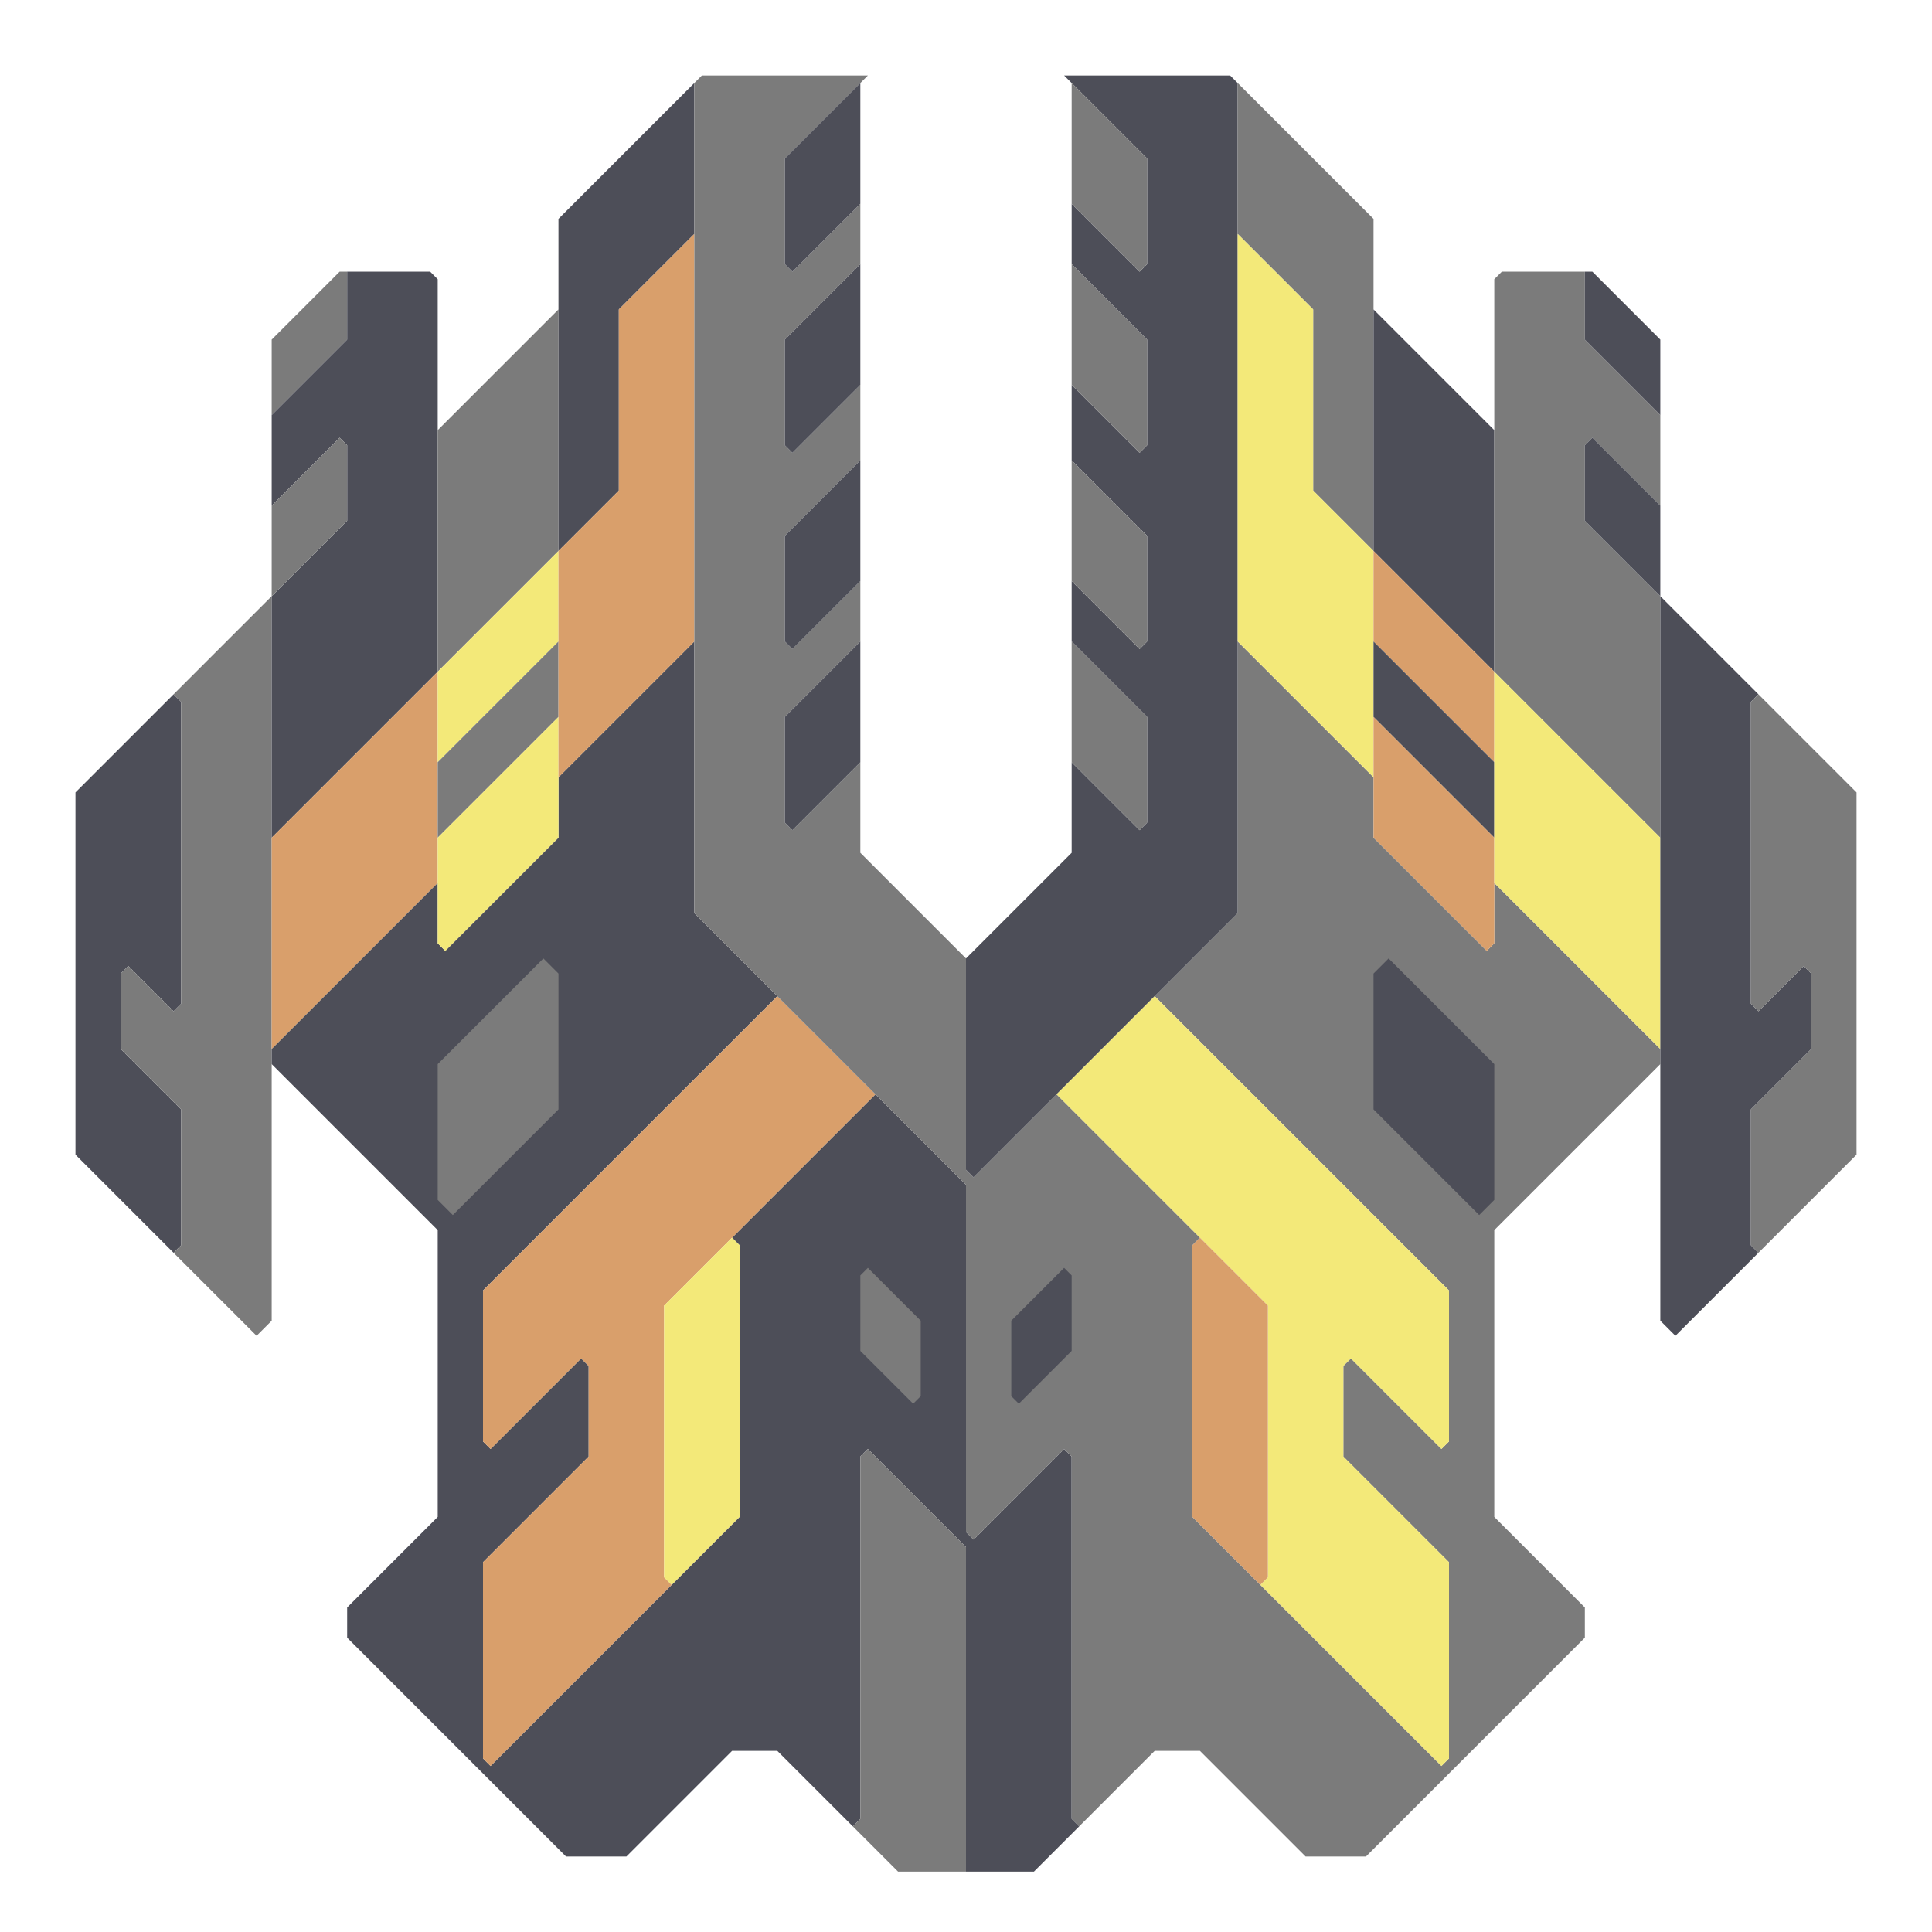 <svg xmlns="http://www.w3.org/2000/svg" width="128" height="128" style="fill-opacity:1;color-rendering:auto;color-interpolation:auto;text-rendering:auto;stroke:#000;stroke-linecap:square;stroke-miterlimit:10;shape-rendering:auto;stroke-opacity:1;fill:#000;stroke-dasharray:none;font-weight:400;stroke-width:1;font-family:&quot;Dialog&quot;;font-style:normal;stroke-linejoin:miter;font-size:12px;stroke-dashoffset:0;image-rendering:auto">
    <g style="stroke-linecap:round;fill:#4d4e58;stroke:#4d4e58">
        <path stroke="none" d="M5 76.5v-24l6.5-6.5.5.5v20l-.5.5-3-3-.5.5v5l4 4v9l-.5.5Z" style="stroke:none"/>
    </g>
    <g stroke="none" style="stroke-linecap:round;fill:#7b7b7b;stroke:#7b7b7b">
        <path d="m11.5 67 .5-.5v-20l-.5-.5 6.5-6.5v48l-1 1-5.5-5.5.5-.5v-9l-4-4v-5l.5-.5ZM18 27.5v-5l4.5-4.5h.5v4.5Z" style="stroke:none"/>
        <path d="M18 33.5v-6l5-5V18h5.5l.5.5v26l-11 11v-16l5-5v-5l-.5-.5Z" style="fill:#4d4e58;stroke:none"/>
        <path d="M18 39.5v-6l4.5-4.5.5.5v5Z" style="stroke:none"/>
        <path d="M18 69.5v-14l11-11v14Z" style="fill:#d99f6b;stroke:none"/>
        <path d="M18 70.5v-1l11-11v4l.5.5 7.5-7.5v-4l9-9v18l5.5 5.5L32 85.5v10l.5.5 6-6 .5.5v6l-7 7v13l.5.5L49 100.5v-18l-.5-.5 9.5-9.5 6 6v23l.5.5 6-6 .5.5v24l.5.5-3 3H64v-21.5L57.5 96l-.5.5v24l-.5.5-5-5h-3l-7 7h-4L23 108.5v-2l6-6v-19Z" style="fill:#4d4e58;stroke:none"/>
        <path d="M29 70.5v9l1 1 7-7v-9l-1-1Z" style="fill:#4d4e58;stroke:none"/>
        <path d="M29 44.5v-16l8-8v16Z" style="stroke:none"/>
        <path d="M29 50.5v-6l8-8v6Z" style="fill:#f3e979;stroke:none"/>
        <path d="M29 55.5v-5l8-8v5Z" style="stroke:none"/>
        <path d="m29.5 63-.5-.5v-7l8-8v8Z" style="fill:#f3e979;stroke:none"/>
        <path d="m30 80.5-1-1v-9l7-7 1 1v9Z" style="stroke:none"/>
        <path d="m32.5 96-.5-.5v-10L51.5 66l6.5 6.5-14 14v18l.5.5-12 12-.5-.5v-13l7-7v-6l-.5-.5Z" style="fill:#d99f6b;stroke:none"/>
        <path d="M37 36.5v-22l9-9v10l-5 5v12Z" style="fill:#4d4e58;stroke:none"/>
        <path d="M37 51.5v-15l4-4v-12l5-5v27Z" style="fill:#d99f6b;stroke:none"/>
        <path d="m44.5 105-.5-.5v-18l4.5-4.5.5.5v18Z" style="fill:#f3e979;stroke:none"/>
        <path d="M46 60.5v-55l.5-.5h11L52 10.5v7l.5.5 4.5-4.5v4l-5 5v7l.5.5 4.5-4.5v5l-5 5v7l.5.5 4.5-4.5v4l-5 5v7l.5.5 4.5-4.5v6l7 7v14l.5.5 5.5-5.5 9.5 9.5-.5.5v18L95.5 117l.5-.5v-13l-7-7v-6l.5-.5 6 6 .5-.5v-10L76.5 66l5.5-5.5v-18l9 9v4l7.5 7.5.5-.5v-4l11 11v1l-11 11v19l6 6v2L90.5 123h-4l-7-7h-3l-5 5-.5-.5v-24l-.5-.5-6 6-.5-.5v-23Z" style="stroke:none"/>
        <path d="m52.5 18-.5-.5v-7l5-5v8Zm0 12-.5-.5v-7l5-5v8Zm0 13-.5-.5v-7l5-5v8Zm0 12-.5-.5v-7l5-5v8ZM57 84.5v5l3.5 3.5.5-.5v-5L57.5 84Z" style="fill:#4d4e58;stroke:none"/>
        <path d="M61 87.5v5l-.5.5-3.5-3.5v-5l.5-.5Zm3 15V124h-4.5l-3-3 .5-.5v-24l.5-.5Z" style="stroke:none"/>
        <path d="m64.5 78-.5-.5v-14l7-7v-6l4.5 4.5.5-.5v-7l-5-5v-4l4.5 4.5.5-.5v-7l-5-5v-5l4.5 4.5.5-.5v-7l-5-5v-4l4.5 4.5.5-.5v-7L70.5 5h11l.5.5v55Z" style="fill:#4d4e58;stroke:none"/>
        <path d="M67 87.5v5l.5.5 3.5-3.5v-5l-.5-.5Z" style="stroke:none"/>
        <path d="m67.5 93-.5-.5v-5l3.5-3.5.5.5v5Z" style="fill:#4d4e58;stroke:none"/>
        <path d="m70 72.5 6.5-6.5L96 85.5v10l-.5.5-6-6-.5.5v6l7 7v13l-.5.5-12-12 .5-.5v-18Z" style="fill:#f3e979;stroke:none"/>
        <path d="M76 10.5v7l-.5.5-4.5-4.5v-8Zm0 12v7l-.5.5-4.5-4.5v-8Zm0 13v7l-.5.5-4.5-4.5v-8Zm0 12v7l-.5.5-4.5-4.5v-8Z" style="stroke:none"/>
        <path d="M84 86.5v18l-.5.5-4.5-4.5v-18l.5-.5Z" style="fill:#d99f6b;stroke:none"/>
        <path d="M91 14.5v22l-4-4v-12l-5-5v-10Z" style="stroke:none"/>
        <path d="M87 20.5v12l4 4v15l-9-9v-27Z" style="fill:#f3e979;stroke:none"/>
        <path d="M91 64.5v9l7 7 1-1v-9l-7-7Z" style="stroke:none"/>
        <path d="M99 28.5v16l-8-8v-16Z" style="fill:#4d4e58;stroke:none"/>
        <path d="M99 44.5v6l-8-8v-6Z" style="fill:#d99f6b;stroke:none"/>
        <path d="M99 50.5v5l-8-8v-5Z" style="fill:#4d4e58;stroke:none"/>
        <path d="M99 55.5v7l-.5.5-7.5-7.5v-8Z" style="fill:#d99f6b;stroke:none"/>
        <path d="M91 73.5v-9l1-1 7 7v9l-1 1Z" style="fill:#4d4e58;stroke:none"/>
        <path d="M99 44.5v-26l.5-.5h5.5v4.5l5 5v6l-4.5-4.5-.5.5v5l5 5v16Z" style="stroke:none"/>
        <path d="M110 55.5v14l-11-11v-14Z" style="fill:#f3e979;stroke:none"/>
        <path d="M110 22.5v5l-5-5V18h.5Zm0 11v6l-5-5v-5l.5-.5Zm6.5 12.5-.5.5v20l.5.5 3-3 .5.5v5l-4 4v9l.5.5-5.5 5.5-1-1v-48Z" style="fill:#4d4e58;stroke:none"/>
        <path d="M123 52.5v24l-6.5 6.5-.5-.5v-9l4-4v-5l-.5-.5-3 3-.5-.5v-20l.5-.5Z" style="stroke:none"/>
    </g>
</svg>

